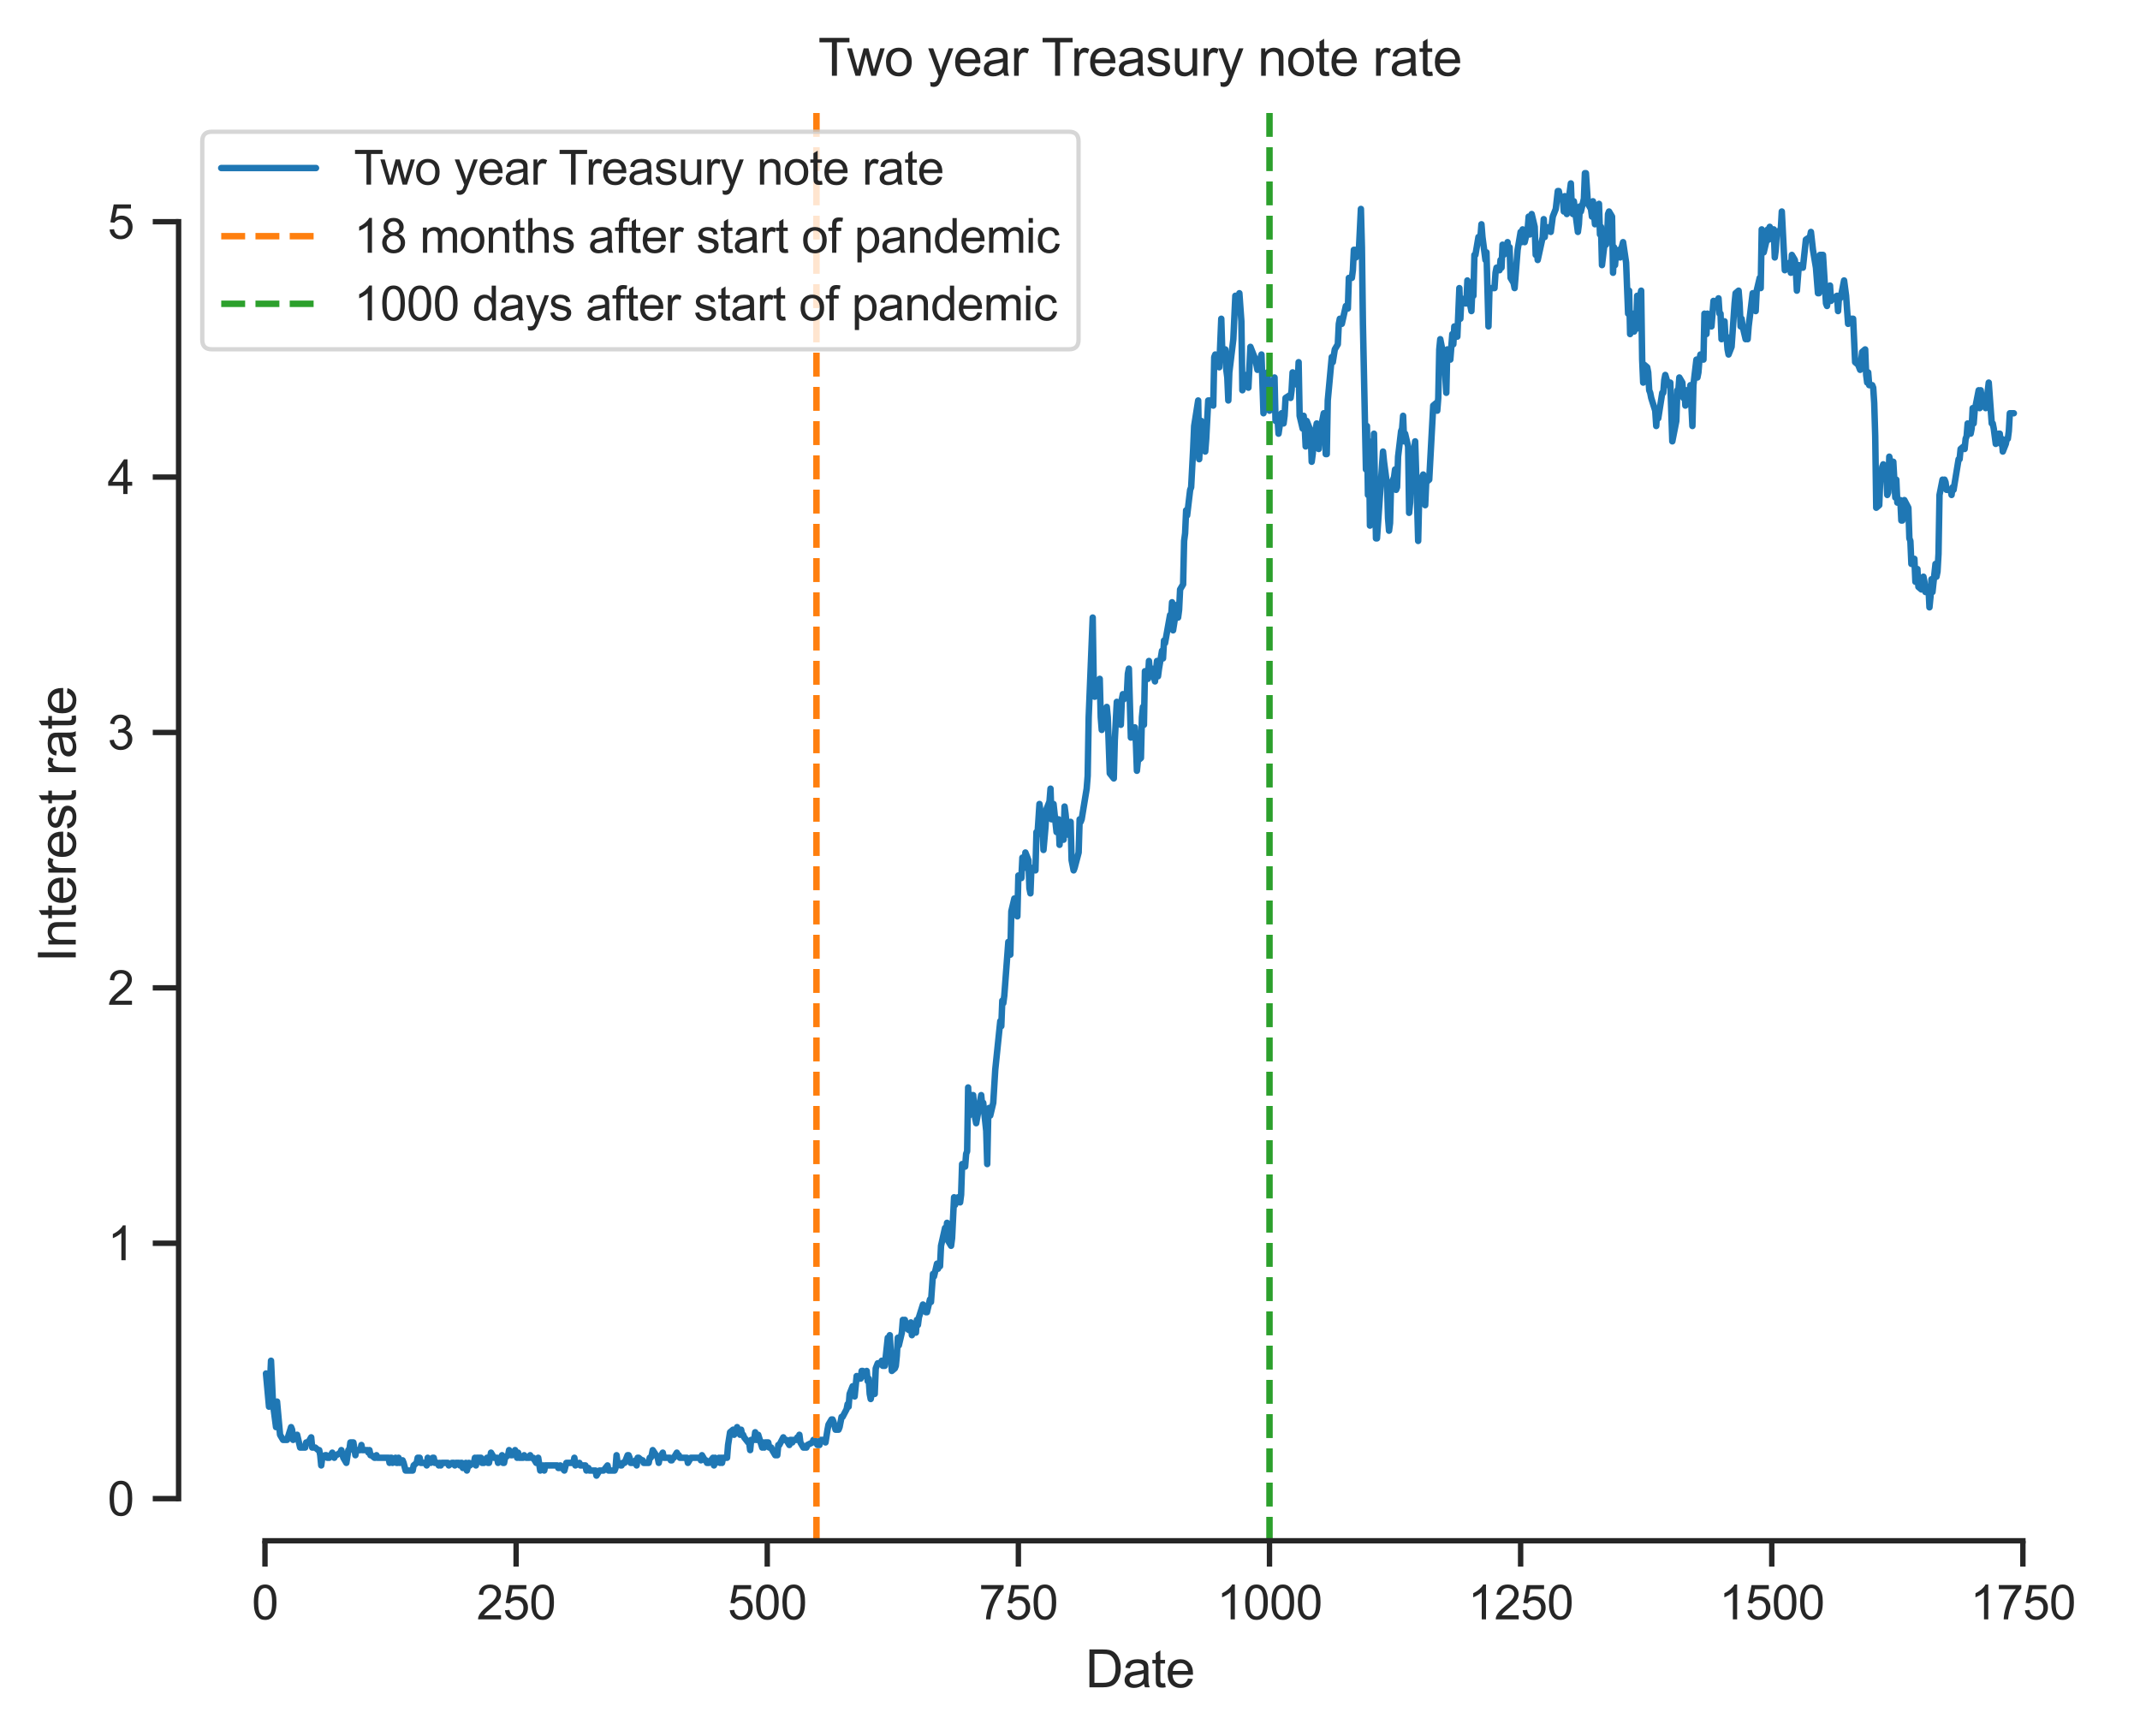 <?xml version="1.0" encoding="utf-8" standalone="no"?>
<!DOCTYPE svg PUBLIC "-//W3C//DTD SVG 1.1//EN"
  "http://www.w3.org/Graphics/SVG/1.1/DTD/svg11.dtd">
<svg xmlns:xlink="http://www.w3.org/1999/xlink" width="397.493pt" height="322.511pt" viewBox="0 0 397.493 322.511" xmlns="http://www.w3.org/2000/svg" version="1.1">
 <defs>
  <style type="text/css">*{stroke-linejoin: round; stroke-linecap: butt}</style>
 </defs>
 <g id="figure_1">
  <g id="patch_1">
   <path d="M 0 322.511 
L 397.493 322.511 
L 397.493 0 
L 0 0 
z
" style="fill: #ffffff"/>
  </g>
  <g id="axes_1">
   <g id="patch_2">
    <path d="M 33.173 286.183 
L 390.293 286.183 
L 390.293 20.072 
L 33.173 20.072 
z
" style="fill: #ffffff"/>
   </g>
   <g id="matplotlib.axis_1">
    <g id="xtick_1">
     <g id="line2d_1">
      <defs>
       <path id="m27d4a1713a" d="M 0 0 
L 0 4.8 
" style="stroke: #262626"/>
      </defs>
      <g>
       <use xlink:href="#m27d4a1713a" x="49.219" y="286.183" style="fill: #262626; stroke: #262626"/>
      </g>
     </g>
     <g id="text_1">
      <!-- 0 -->
      <g style="fill: #262626" transform="translate(46.772 300.782) scale(0.088 -0.088)">
       <defs>
        <path id="ArialMT-30" d="M 266 2259 
Q 266 3072 433 3567 
Q 600 4063 929 4331 
Q 1259 4600 1759 4600 
Q 2128 4600 2406 4451 
Q 2684 4303 2865 4023 
Q 3047 3744 3150 3342 
Q 3253 2941 3253 2259 
Q 3253 1453 3087 958 
Q 2922 463 2592 192 
Q 2263 -78 1759 -78 
Q 1097 -78 719 397 
Q 266 969 266 2259 
z
M 844 2259 
Q 844 1131 1108 757 
Q 1372 384 1759 384 
Q 2147 384 2411 759 
Q 2675 1134 2675 2259 
Q 2675 3391 2411 3762 
Q 2147 4134 1753 4134 
Q 1366 4134 1134 3806 
Q 844 3388 844 2259 
z
" transform="scale(0.016)"/>
       </defs>
       <use xlink:href="#ArialMT-30"/>
      </g>
     </g>
    </g>
    <g id="xtick_2">
     <g id="line2d_2">
      <g>
       <use xlink:href="#m27d4a1713a" x="95.865" y="286.183" style="fill: #262626; stroke: #262626"/>
      </g>
     </g>
     <g id="text_2">
      <!-- 250 -->
      <g style="fill: #262626" transform="translate(88.525 300.782) scale(0.088 -0.088)">
       <defs>
        <path id="ArialMT-32" d="M 3222 541 
L 3222 0 
L 194 0 
Q 188 203 259 391 
Q 375 700 629 1000 
Q 884 1300 1366 1694 
Q 2113 2306 2375 2664 
Q 2638 3022 2638 3341 
Q 2638 3675 2398 3904 
Q 2159 4134 1775 4134 
Q 1369 4134 1125 3890 
Q 881 3647 878 3216 
L 300 3275 
Q 359 3922 746 4261 
Q 1134 4600 1788 4600 
Q 2447 4600 2831 4234 
Q 3216 3869 3216 3328 
Q 3216 3053 3103 2787 
Q 2991 2522 2730 2228 
Q 2469 1934 1863 1422 
Q 1356 997 1212 845 
Q 1069 694 975 541 
L 3222 541 
z
" transform="scale(0.016)"/>
        <path id="ArialMT-35" d="M 266 1200 
L 856 1250 
Q 922 819 1161 601 
Q 1400 384 1738 384 
Q 2144 384 2425 690 
Q 2706 997 2706 1503 
Q 2706 1984 2436 2262 
Q 2166 2541 1728 2541 
Q 1456 2541 1237 2417 
Q 1019 2294 894 2097 
L 366 2166 
L 809 4519 
L 3088 4519 
L 3088 3981 
L 1259 3981 
L 1013 2750 
Q 1425 3038 1878 3038 
Q 2478 3038 2890 2622 
Q 3303 2206 3303 1553 
Q 3303 931 2941 478 
Q 2500 -78 1738 -78 
Q 1113 -78 717 272 
Q 322 622 266 1200 
z
" transform="scale(0.016)"/>
       </defs>
       <use xlink:href="#ArialMT-32"/>
       <use xlink:href="#ArialMT-35" x="55.615"/>
       <use xlink:href="#ArialMT-30" x="111.23"/>
      </g>
     </g>
    </g>
    <g id="xtick_3">
     <g id="line2d_3">
      <g>
       <use xlink:href="#m27d4a1713a" x="142.511" y="286.183" style="fill: #262626; stroke: #262626"/>
      </g>
     </g>
     <g id="text_3">
      <!-- 500 -->
      <g style="fill: #262626" transform="translate(135.17 300.782) scale(0.088 -0.088)">
       <use xlink:href="#ArialMT-35"/>
       <use xlink:href="#ArialMT-30" x="55.615"/>
       <use xlink:href="#ArialMT-30" x="111.23"/>
      </g>
     </g>
    </g>
    <g id="xtick_4">
     <g id="line2d_4">
      <g>
       <use xlink:href="#m27d4a1713a" x="189.157" y="286.183" style="fill: #262626; stroke: #262626"/>
      </g>
     </g>
     <g id="text_4">
      <!-- 750 -->
      <g style="fill: #262626" transform="translate(181.816 300.782) scale(0.088 -0.088)">
       <defs>
        <path id="ArialMT-37" d="M 303 3981 
L 303 4522 
L 3269 4522 
L 3269 4084 
Q 2831 3619 2401 2847 
Q 1972 2075 1738 1259 
Q 1569 684 1522 0 
L 944 0 
Q 953 541 1156 1306 
Q 1359 2072 1739 2783 
Q 2119 3494 2547 3981 
L 303 3981 
z
" transform="scale(0.016)"/>
       </defs>
       <use xlink:href="#ArialMT-37"/>
       <use xlink:href="#ArialMT-35" x="55.615"/>
       <use xlink:href="#ArialMT-30" x="111.23"/>
      </g>
     </g>
    </g>
    <g id="xtick_5">
     <g id="line2d_5">
      <g>
       <use xlink:href="#m27d4a1713a" x="235.802" y="286.183" style="fill: #262626; stroke: #262626"/>
      </g>
     </g>
     <g id="text_5">
      <!-- 1000 -->
      <g style="fill: #262626" transform="translate(226.015 300.782) scale(0.088 -0.088)">
       <defs>
        <path id="ArialMT-31" d="M 2384 0 
L 1822 0 
L 1822 3584 
Q 1619 3391 1289 3197 
Q 959 3003 697 2906 
L 697 3450 
Q 1169 3672 1522 3987 
Q 1875 4303 2022 4600 
L 2384 4600 
L 2384 0 
z
" transform="scale(0.016)"/>
       </defs>
       <use xlink:href="#ArialMT-31"/>
       <use xlink:href="#ArialMT-30" x="55.615"/>
       <use xlink:href="#ArialMT-30" x="111.23"/>
       <use xlink:href="#ArialMT-30" x="166.846"/>
      </g>
     </g>
    </g>
    <g id="xtick_6">
     <g id="line2d_6">
      <g>
       <use xlink:href="#m27d4a1713a" x="282.448" y="286.183" style="fill: #262626; stroke: #262626"/>
      </g>
     </g>
     <g id="text_6">
      <!-- 1250 -->
      <g style="fill: #262626" transform="translate(272.661 300.782) scale(0.088 -0.088)">
       <use xlink:href="#ArialMT-31"/>
       <use xlink:href="#ArialMT-32" x="55.615"/>
       <use xlink:href="#ArialMT-35" x="111.23"/>
       <use xlink:href="#ArialMT-30" x="166.846"/>
      </g>
     </g>
    </g>
    <g id="xtick_7">
     <g id="line2d_7">
      <g>
       <use xlink:href="#m27d4a1713a" x="329.094" y="286.183" style="fill: #262626; stroke: #262626"/>
      </g>
     </g>
     <g id="text_7">
      <!-- 1500 -->
      <g style="fill: #262626" transform="translate(319.307 300.782) scale(0.088 -0.088)">
       <use xlink:href="#ArialMT-31"/>
       <use xlink:href="#ArialMT-35" x="55.615"/>
       <use xlink:href="#ArialMT-30" x="111.23"/>
       <use xlink:href="#ArialMT-30" x="166.846"/>
      </g>
     </g>
    </g>
    <g id="xtick_8">
     <g id="line2d_8">
      <g>
       <use xlink:href="#m27d4a1713a" x="375.74" y="286.183" style="fill: #262626; stroke: #262626"/>
      </g>
     </g>
     <g id="text_8">
      <!-- 1750 -->
      <g style="fill: #262626" transform="translate(365.952 300.782) scale(0.088 -0.088)">
       <use xlink:href="#ArialMT-31"/>
       <use xlink:href="#ArialMT-37" x="55.615"/>
       <use xlink:href="#ArialMT-35" x="111.23"/>
       <use xlink:href="#ArialMT-30" x="166.846"/>
      </g>
     </g>
    </g>
    <g id="text_9">
     <!-- Date -->
     <g style="fill: #262626" transform="translate(201.595 313.403) scale(0.096 -0.096)">
      <defs>
       <path id="ArialMT-44" d="M 494 0 
L 494 4581 
L 2072 4581 
Q 2606 4581 2888 4516 
Q 3281 4425 3559 4188 
Q 3922 3881 4101 3404 
Q 4281 2928 4281 2316 
Q 4281 1794 4159 1391 
Q 4038 988 3847 723 
Q 3656 459 3429 307 
Q 3203 156 2883 78 
Q 2563 0 2147 0 
L 494 0 
z
M 1100 541 
L 2078 541 
Q 2531 541 2789 625 
Q 3047 709 3200 863 
Q 3416 1078 3536 1442 
Q 3656 1806 3656 2325 
Q 3656 3044 3420 3430 
Q 3184 3816 2847 3947 
Q 2603 4041 2063 4041 
L 1100 4041 
L 1100 541 
z
" transform="scale(0.016)"/>
       <path id="ArialMT-61" d="M 2588 409 
Q 2275 144 1986 34 
Q 1697 -75 1366 -75 
Q 819 -75 525 192 
Q 231 459 231 875 
Q 231 1119 342 1320 
Q 453 1522 633 1644 
Q 813 1766 1038 1828 
Q 1203 1872 1538 1913 
Q 2219 1994 2541 2106 
Q 2544 2222 2544 2253 
Q 2544 2597 2384 2738 
Q 2169 2928 1744 2928 
Q 1347 2928 1158 2789 
Q 969 2650 878 2297 
L 328 2372 
Q 403 2725 575 2942 
Q 747 3159 1072 3276 
Q 1397 3394 1825 3394 
Q 2250 3394 2515 3294 
Q 2781 3194 2906 3042 
Q 3031 2891 3081 2659 
Q 3109 2516 3109 2141 
L 3109 1391 
Q 3109 606 3145 398 
Q 3181 191 3288 0 
L 2700 0 
Q 2613 175 2588 409 
z
M 2541 1666 
Q 2234 1541 1622 1453 
Q 1275 1403 1131 1340 
Q 988 1278 909 1158 
Q 831 1038 831 891 
Q 831 666 1001 516 
Q 1172 366 1500 366 
Q 1825 366 2078 508 
Q 2331 650 2450 897 
Q 2541 1088 2541 1459 
L 2541 1666 
z
" transform="scale(0.016)"/>
       <path id="ArialMT-74" d="M 1650 503 
L 1731 6 
Q 1494 -44 1306 -44 
Q 1000 -44 831 53 
Q 663 150 594 308 
Q 525 466 525 972 
L 525 2881 
L 113 2881 
L 113 3319 
L 525 3319 
L 525 4141 
L 1084 4478 
L 1084 3319 
L 1650 3319 
L 1650 2881 
L 1084 2881 
L 1084 941 
Q 1084 700 1114 631 
Q 1144 563 1211 522 
Q 1278 481 1403 481 
Q 1497 481 1650 503 
z
" transform="scale(0.016)"/>
       <path id="ArialMT-65" d="M 2694 1069 
L 3275 997 
Q 3138 488 2766 206 
Q 2394 -75 1816 -75 
Q 1088 -75 661 373 
Q 234 822 234 1631 
Q 234 2469 665 2931 
Q 1097 3394 1784 3394 
Q 2450 3394 2872 2941 
Q 3294 2488 3294 1666 
Q 3294 1616 3291 1516 
L 816 1516 
Q 847 969 1125 678 
Q 1403 388 1819 388 
Q 2128 388 2347 550 
Q 2566 713 2694 1069 
z
M 847 1978 
L 2700 1978 
Q 2663 2397 2488 2606 
Q 2219 2931 1791 2931 
Q 1403 2931 1139 2672 
Q 875 2413 847 1978 
z
" transform="scale(0.016)"/>
      </defs>
      <use xlink:href="#ArialMT-44"/>
      <use xlink:href="#ArialMT-61" x="72.217"/>
      <use xlink:href="#ArialMT-74" x="127.832"/>
      <use xlink:href="#ArialMT-65" x="155.615"/>
     </g>
    </g>
   </g>
   <g id="matplotlib.axis_2">
    <g id="ytick_1">
     <g id="line2d_9">
      <defs>
       <path id="m32ba03b2ed" d="M 0 0 
L -4.8 0 
" style="stroke: #262626"/>
      </defs>
      <g>
       <use xlink:href="#m32ba03b2ed" x="33.173" y="278.357" style="fill: #262626; stroke: #262626"/>
      </g>
     </g>
     <g id="text_10">
      <!-- 0 -->
      <g style="fill: #262626" transform="translate(19.98 281.506) scale(0.088 -0.088)">
       <use xlink:href="#ArialMT-30"/>
      </g>
     </g>
    </g>
    <g id="ytick_2">
     <g id="line2d_10">
      <g>
       <use xlink:href="#m32ba03b2ed" x="33.173" y="230.921" style="fill: #262626; stroke: #262626"/>
      </g>
     </g>
     <g id="text_11">
      <!-- 1 -->
      <g style="fill: #262626" transform="translate(19.98 234.071) scale(0.088 -0.088)">
       <use xlink:href="#ArialMT-31"/>
      </g>
     </g>
    </g>
    <g id="ytick_3">
     <g id="line2d_11">
      <g>
       <use xlink:href="#m32ba03b2ed" x="33.173" y="183.486" style="fill: #262626; stroke: #262626"/>
      </g>
     </g>
     <g id="text_12">
      <!-- 2 -->
      <g style="fill: #262626" transform="translate(19.98 186.636) scale(0.088 -0.088)">
       <use xlink:href="#ArialMT-32"/>
      </g>
     </g>
    </g>
    <g id="ytick_4">
     <g id="line2d_12">
      <g>
       <use xlink:href="#m32ba03b2ed" x="33.173" y="136.051" style="fill: #262626; stroke: #262626"/>
      </g>
     </g>
     <g id="text_13">
      <!-- 3 -->
      <g style="fill: #262626" transform="translate(19.98 139.2) scale(0.088 -0.088)">
       <defs>
        <path id="ArialMT-33" d="M 269 1209 
L 831 1284 
Q 928 806 1161 595 
Q 1394 384 1728 384 
Q 2125 384 2398 659 
Q 2672 934 2672 1341 
Q 2672 1728 2419 1979 
Q 2166 2231 1775 2231 
Q 1616 2231 1378 2169 
L 1441 2663 
Q 1497 2656 1531 2656 
Q 1891 2656 2178 2843 
Q 2466 3031 2466 3422 
Q 2466 3731 2256 3934 
Q 2047 4138 1716 4138 
Q 1388 4138 1169 3931 
Q 950 3725 888 3313 
L 325 3413 
Q 428 3978 793 4289 
Q 1159 4600 1703 4600 
Q 2078 4600 2393 4439 
Q 2709 4278 2876 4000 
Q 3044 3722 3044 3409 
Q 3044 3113 2884 2869 
Q 2725 2625 2413 2481 
Q 2819 2388 3044 2092 
Q 3269 1797 3269 1353 
Q 3269 753 2831 336 
Q 2394 -81 1725 -81 
Q 1122 -81 723 278 
Q 325 638 269 1209 
z
" transform="scale(0.016)"/>
       </defs>
       <use xlink:href="#ArialMT-33"/>
      </g>
     </g>
    </g>
    <g id="ytick_5">
     <g id="line2d_13">
      <g>
       <use xlink:href="#m32ba03b2ed" x="33.173" y="88.615" style="fill: #262626; stroke: #262626"/>
      </g>
     </g>
     <g id="text_14">
      <!-- 4 -->
      <g style="fill: #262626" transform="translate(19.98 91.765) scale(0.088 -0.088)">
       <defs>
        <path id="ArialMT-34" d="M 2069 0 
L 2069 1097 
L 81 1097 
L 81 1613 
L 2172 4581 
L 2631 4581 
L 2631 1613 
L 3250 1613 
L 3250 1097 
L 2631 1097 
L 2631 0 
L 2069 0 
z
M 2069 1613 
L 2069 3678 
L 634 1613 
L 2069 1613 
z
" transform="scale(0.016)"/>
       </defs>
       <use xlink:href="#ArialMT-34"/>
      </g>
     </g>
    </g>
    <g id="ytick_6">
     <g id="line2d_14">
      <g>
       <use xlink:href="#m32ba03b2ed" x="33.173" y="41.18" style="fill: #262626; stroke: #262626"/>
      </g>
     </g>
     <g id="text_15">
      <!-- 5 -->
      <g style="fill: #262626" transform="translate(19.98 44.33) scale(0.088 -0.088)">
       <use xlink:href="#ArialMT-35"/>
      </g>
     </g>
    </g>
    <g id="text_16">
     <!-- Interest rate -->
     <g style="fill: #262626" transform="translate(14.072 178.738) rotate(-90) scale(0.096 -0.096)">
      <defs>
       <path id="ArialMT-49" d="M 597 0 
L 597 4581 
L 1203 4581 
L 1203 0 
L 597 0 
z
" transform="scale(0.016)"/>
       <path id="ArialMT-6e" d="M 422 0 
L 422 3319 
L 928 3319 
L 928 2847 
Q 1294 3394 1984 3394 
Q 2284 3394 2536 3286 
Q 2788 3178 2913 3003 
Q 3038 2828 3088 2588 
Q 3119 2431 3119 2041 
L 3119 0 
L 2556 0 
L 2556 2019 
Q 2556 2363 2490 2533 
Q 2425 2703 2258 2804 
Q 2091 2906 1866 2906 
Q 1506 2906 1245 2678 
Q 984 2450 984 1813 
L 984 0 
L 422 0 
z
" transform="scale(0.016)"/>
       <path id="ArialMT-72" d="M 416 0 
L 416 3319 
L 922 3319 
L 922 2816 
Q 1116 3169 1280 3281 
Q 1444 3394 1641 3394 
Q 1925 3394 2219 3213 
L 2025 2691 
Q 1819 2813 1613 2813 
Q 1428 2813 1281 2702 
Q 1134 2591 1072 2394 
Q 978 2094 978 1738 
L 978 0 
L 416 0 
z
" transform="scale(0.016)"/>
       <path id="ArialMT-73" d="M 197 991 
L 753 1078 
Q 800 744 1014 566 
Q 1228 388 1613 388 
Q 2000 388 2187 545 
Q 2375 703 2375 916 
Q 2375 1106 2209 1216 
Q 2094 1291 1634 1406 
Q 1016 1563 777 1677 
Q 538 1791 414 1992 
Q 291 2194 291 2438 
Q 291 2659 392 2848 
Q 494 3038 669 3163 
Q 800 3259 1026 3326 
Q 1253 3394 1513 3394 
Q 1903 3394 2198 3281 
Q 2494 3169 2634 2976 
Q 2775 2784 2828 2463 
L 2278 2388 
Q 2241 2644 2061 2787 
Q 1881 2931 1553 2931 
Q 1166 2931 1000 2803 
Q 834 2675 834 2503 
Q 834 2394 903 2306 
Q 972 2216 1119 2156 
Q 1203 2125 1616 2013 
Q 2213 1853 2448 1751 
Q 2684 1650 2818 1456 
Q 2953 1263 2953 975 
Q 2953 694 2789 445 
Q 2625 197 2315 61 
Q 2006 -75 1616 -75 
Q 969 -75 630 194 
Q 291 463 197 991 
z
" transform="scale(0.016)"/>
       <path id="ArialMT-20" transform="scale(0.016)"/>
      </defs>
      <use xlink:href="#ArialMT-49"/>
      <use xlink:href="#ArialMT-6e" x="27.783"/>
      <use xlink:href="#ArialMT-74" x="83.398"/>
      <use xlink:href="#ArialMT-65" x="111.182"/>
      <use xlink:href="#ArialMT-72" x="166.797"/>
      <use xlink:href="#ArialMT-65" x="200.098"/>
      <use xlink:href="#ArialMT-73" x="255.713"/>
      <use xlink:href="#ArialMT-74" x="305.713"/>
      <use xlink:href="#ArialMT-20" x="333.496"/>
      <use xlink:href="#ArialMT-72" x="361.279"/>
      <use xlink:href="#ArialMT-61" x="394.58"/>
      <use xlink:href="#ArialMT-74" x="450.195"/>
      <use xlink:href="#ArialMT-65" x="477.979"/>
     </g>
    </g>
   </g>
   <g id="line2d_15">
    <path d="M 49.406 255.113 
L 49.966 261.28 
L 50.339 252.742 
L 50.712 260.806 
L 51.272 265.075 
L 51.458 260.331 
L 52.018 266.498 
L 52.578 267.447 
L 53.324 267.447 
L 54.07 265.075 
L 54.257 265.549 
L 54.444 267.447 
L 55.19 266.498 
L 55.75 268.87 
L 56.683 268.87 
L 56.869 267.921 
L 57.242 267.921 
L 57.802 266.972 
L 57.989 268.87 
L 58.548 268.87 
L 59.108 269.344 
L 59.295 269.344 
L 59.481 270.293 
L 59.668 272.19 
L 59.855 270.767 
L 60.414 270.293 
L 60.601 270.293 
L 60.787 270.767 
L 61.161 270.767 
L 61.72 269.818 
L 62.094 270.767 
L 62.28 270.293 
L 62.467 270.293 
L 63.213 269.818 
L 63.4 269.344 
L 63.773 270.767 
L 64.332 271.716 
L 64.706 269.344 
L 64.892 269.344 
L 65.079 267.921 
L 65.639 267.921 
L 66.012 270.293 
L 66.198 269.344 
L 66.945 269.344 
L 67.131 268.395 
L 67.318 269.344 
L 68.251 269.344 
L 68.437 269.818 
L 68.624 269.344 
L 68.81 270.293 
L 68.997 270.293 
L 69.557 270.767 
L 69.743 270.767 
L 69.93 270.293 
L 70.117 270.767 
L 72.169 270.767 
L 72.356 271.716 
L 72.542 270.767 
L 72.729 270.767 
L 72.915 271.716 
L 73.475 270.767 
L 73.662 271.716 
L 73.848 271.716 
L 74.035 270.767 
L 74.221 271.716 
L 74.781 271.241 
L 74.968 271.716 
L 75.341 273.139 
L 76.647 273.139 
L 76.834 272.19 
L 77.393 271.716 
L 77.58 270.767 
L 77.953 270.767 
L 78.14 271.716 
L 79.073 271.716 
L 79.259 272.19 
L 79.446 270.767 
L 80.005 271.716 
L 80.379 270.767 
L 80.565 270.767 
L 80.752 271.716 
L 81.312 271.716 
L 81.498 272.19 
L 81.685 271.716 
L 81.871 272.19 
L 82.058 271.716 
L 83.177 271.716 
L 83.364 272.19 
L 83.924 271.716 
L 84.297 271.716 
L 84.483 272.19 
L 84.67 271.716 
L 85.23 271.716 
L 85.416 272.19 
L 85.603 271.716 
L 85.79 271.716 
L 85.976 272.664 
L 86.536 271.716 
L 86.722 273.139 
L 87.096 271.716 
L 87.282 272.19 
L 87.842 271.716 
L 88.029 271.716 
L 88.215 270.767 
L 88.402 272.19 
L 88.588 270.767 
L 89.335 270.767 
L 89.521 271.716 
L 89.894 271.716 
L 90.454 270.767 
L 90.641 271.716 
L 90.827 271.716 
L 91.2 269.818 
L 91.76 270.767 
L 92.32 270.767 
L 92.507 271.716 
L 93.253 270.293 
L 93.439 271.716 
L 93.626 271.716 
L 93.813 270.767 
L 94.372 270.293 
L 94.559 269.344 
L 94.932 270.293 
L 95.119 270.293 
L 95.678 269.344 
L 95.865 269.818 
L 96.052 270.767 
L 96.238 269.818 
L 96.425 270.767 
L 97.171 270.767 
L 97.358 270.293 
L 97.731 270.767 
L 98.291 270.767 
L 98.477 270.293 
L 98.664 270.767 
L 99.037 270.767 
L 99.597 271.716 
L 99.783 271.716 
L 99.97 270.767 
L 100.343 273.139 
L 100.903 272.19 
L 101.089 273.139 
L 101.276 272.19 
L 103.515 272.19 
L 103.702 272.664 
L 103.888 272.664 
L 104.075 272.19 
L 104.821 273.139 
L 105.194 271.716 
L 106.5 271.716 
L 106.687 270.767 
L 106.873 272.19 
L 107.62 271.716 
L 107.806 272.19 
L 108.739 272.19 
L 108.926 273.139 
L 109.112 272.664 
L 109.299 272.664 
L 109.486 273.139 
L 110.605 273.139 
L 110.792 274.087 
L 111.351 273.139 
L 112.098 273.139 
L 112.844 272.19 
L 113.031 273.139 
L 114.15 273.139 
L 114.337 272.664 
L 114.523 270.293 
L 114.71 271.716 
L 115.27 272.19 
L 115.456 272.19 
L 115.643 271.716 
L 116.016 271.716 
L 116.576 270.293 
L 116.762 270.293 
L 116.949 270.767 
L 117.136 271.716 
L 117.882 271.716 
L 118.068 271.241 
L 118.255 272.19 
L 118.442 270.767 
L 118.628 270.767 
L 119.188 271.241 
L 119.375 271.241 
L 119.561 271.716 
L 120.494 271.716 
L 120.681 270.767 
L 120.867 270.767 
L 121.054 270.293 
L 121.24 269.344 
L 122.173 270.767 
L 122.36 271.716 
L 122.546 270.767 
L 123.106 269.818 
L 123.293 270.767 
L 124.412 270.767 
L 124.599 271.241 
L 124.785 271.241 
L 124.972 270.767 
L 125.159 270.767 
L 125.718 269.818 
L 125.905 270.293 
L 126.091 270.293 
L 126.278 270.767 
L 127.584 270.767 
L 127.771 271.716 
L 128.33 270.767 
L 130.01 270.767 
L 130.196 271.241 
L 130.383 270.293 
L 130.943 271.241 
L 131.129 271.241 
L 131.316 271.716 
L 131.689 271.716 
L 132.435 270.767 
L 132.622 272.19 
L 132.808 270.767 
L 132.995 271.716 
L 133.555 270.767 
L 133.741 271.716 
L 133.928 270.767 
L 134.115 271.716 
L 134.301 270.767 
L 135.047 270.767 
L 135.234 268.395 
L 135.607 266.024 
L 136.167 265.549 
L 136.354 266.498 
L 136.54 266.024 
L 136.727 266.024 
L 136.913 265.075 
L 137.473 266.498 
L 137.66 265.549 
L 137.846 266.498 
L 138.033 266.498 
L 138.219 266.972 
L 138.966 267.921 
L 139.152 267.921 
L 139.339 269.344 
L 139.525 267.447 
L 140.085 267.447 
L 140.272 266.024 
L 140.458 267.447 
L 140.645 267.447 
L 140.832 266.498 
L 141.578 268.87 
L 141.764 267.921 
L 141.951 268.87 
L 142.138 267.921 
L 142.697 267.921 
L 142.884 268.87 
L 143.257 268.87 
L 143.444 269.344 
L 144.003 270.293 
L 144.377 270.293 
L 144.563 268.395 
L 144.75 268.395 
L 145.496 266.972 
L 145.683 267.447 
L 146.056 267.447 
L 146.616 268.395 
L 146.802 267.447 
L 146.989 267.447 
L 147.175 267.921 
L 147.362 267.447 
L 147.922 267.447 
L 148.108 266.972 
L 148.295 267.447 
L 148.481 266.498 
L 148.668 267.921 
L 149.228 268.87 
L 149.788 268.87 
L 149.974 268.395 
L 150.907 267.921 
L 151.094 267.447 
L 151.28 267.447 
L 151.84 268.395 
L 152.213 268.395 
L 152.4 267.447 
L 153.146 267.447 
L 153.333 267.921 
L 153.706 265.549 
L 153.892 264.6 
L 154.452 263.652 
L 154.639 263.652 
L 154.825 264.126 
L 155.198 265.549 
L 155.758 265.549 
L 155.945 265.075 
L 156.318 263.177 
L 156.505 263.177 
L 157.251 261.754 
L 157.437 260.806 
L 157.624 261.28 
L 157.811 258.908 
L 158.37 257.485 
L 158.557 258.908 
L 158.744 259.383 
L 159.117 255.588 
L 159.676 256.062 
L 159.863 256.062 
L 160.05 254.639 
L 160.236 254.639 
L 160.423 255.588 
L 160.983 254.639 
L 161.169 256.536 
L 161.356 256.062 
L 161.542 258.908 
L 161.729 259.857 
L 162.289 257.011 
L 162.475 258.908 
L 162.662 254.165 
L 163.035 253.216 
L 163.595 253.216 
L 163.781 252.742 
L 163.968 253.69 
L 164.341 253.69 
L 164.901 248.472 
L 165.087 249.895 
L 165.274 247.998 
L 165.647 254.639 
L 166.207 254.165 
L 166.393 253.69 
L 166.58 251.793 
L 166.767 248.472 
L 166.953 249.895 
L 167.513 247.524 
L 167.7 245.152 
L 167.886 246.101 
L 168.073 245.152 
L 168.259 246.575 
L 168.819 247.049 
L 169.006 246.575 
L 169.192 245.626 
L 169.379 247.998 
L 169.565 247.049 
L 170.125 247.524 
L 170.312 245.152 
L 170.498 246.101 
L 170.685 244.678 
L 171.431 242.306 
L 171.618 243.255 
L 171.804 242.78 
L 171.991 243.729 
L 172.178 243.729 
L 172.737 241.357 
L 172.924 241.832 
L 173.297 236.614 
L 173.484 237.088 
L 174.043 234.716 
L 174.23 235.665 
L 174.417 234.716 
L 174.603 235.191 
L 174.79 231.396 
L 175.536 228.075 
L 175.723 229.024 
L 175.909 227.127 
L 176.096 230.447 
L 176.656 231.396 
L 176.842 229.973 
L 177.215 222.383 
L 177.402 223.806 
L 177.962 222.383 
L 178.148 222.383 
L 178.335 223.332 
L 178.521 221.909 
L 178.708 216.216 
L 179.268 216.691 
L 179.454 214.319 
L 179.641 213.845 
L 179.827 201.986 
L 180.014 207.204 
L 180.574 203.409 
L 180.76 203.409 
L 181.134 207.678 
L 181.32 208.627 
L 182.253 203.409 
L 182.44 205.306 
L 182.626 204.832 
L 183.186 210.05 
L 183.372 216.216 
L 183.559 207.204 
L 183.746 205.781 
L 183.932 207.204 
L 184.492 204.832 
L 184.865 198.665 
L 185.798 189.653 
L 185.985 190.601 
L 186.171 185.858 
L 186.358 186.332 
L 186.544 184.909 
L 187.291 174.948 
L 187.477 177.32 
L 187.664 177.32 
L 187.85 169.256 
L 188.41 166.884 
L 188.597 166.884 
L 188.97 170.204 
L 189.157 162.615 
L 189.716 163.089 
L 189.903 159.294 
L 190.089 159.768 
L 190.276 161.191 
L 190.463 158.345 
L 191.022 159.768 
L 191.209 164.986 
L 191.396 165.935 
L 191.582 161.191 
L 192.328 161.666 
L 192.515 154.551 
L 192.702 155.025 
L 193.075 149.333 
L 193.635 153.602 
L 193.821 157.871 
L 194.194 153.602 
L 194.381 150.281 
L 194.941 148.858 
L 195.127 146.487 
L 195.314 152.179 
L 195.5 149.807 
L 195.687 149.333 
L 196.247 154.551 
L 196.433 154.076 
L 196.62 152.179 
L 196.806 156.922 
L 196.993 154.551 
L 197.553 155.974 
L 197.739 149.807 
L 197.926 151.23 
L 198.299 155.025 
L 198.859 152.653 
L 199.045 159.768 
L 199.419 161.666 
L 199.605 161.191 
L 200.352 158.345 
L 200.538 152.179 
L 200.725 152.653 
L 200.911 152.179 
L 201.844 146.487 
L 202.031 144.115 
L 202.217 133.205 
L 202.964 114.705 
L 203.15 126.564 
L 203.337 129.41 
L 203.523 127.987 
L 204.27 126.089 
L 204.456 133.205 
L 204.643 135.576 
L 204.83 134.153 
L 205.576 131.307 
L 205.762 133.205 
L 206.136 143.64 
L 206.882 144.589 
L 207.069 137.474 
L 207.442 130.359 
L 208.001 132.73 
L 208.188 134.628 
L 208.375 129.884 
L 208.561 128.935 
L 208.748 129.884 
L 209.308 128.935 
L 209.494 125.141 
L 209.681 124.192 
L 210.054 137 
L 210.614 136.051 
L 210.8 135.102 
L 210.987 137.948 
L 211.173 143.166 
L 211.36 141.269 
L 211.92 140.794 
L 212.106 133.205 
L 212.293 131.307 
L 212.479 134.628 
L 212.666 124.666 
L 213.226 126.089 
L 213.412 122.769 
L 213.599 125.141 
L 213.786 125.141 
L 213.972 124.192 
L 214.532 126.564 
L 214.905 122.769 
L 215.092 125.615 
L 215.278 124.192 
L 215.838 120.871 
L 216.025 122.295 
L 216.211 118.974 
L 216.398 119.448 
L 217.331 114.231 
L 217.517 114.705 
L 217.704 111.859 
L 217.89 117.077 
L 218.637 112.333 
L 218.823 114.705 
L 219.01 113.282 
L 219.196 109.487 
L 219.756 108.538 
L 219.943 100.474 
L 220.129 99.051 
L 220.316 94.782 
L 220.503 95.731 
L 221.062 90.987 
L 221.249 90.513 
L 221.622 83.398 
L 221.809 79.128 
L 222.555 74.385 
L 222.742 85.295 
L 223.115 78.18 
L 223.861 83.872 
L 224.048 81.5 
L 224.421 74.385 
L 225.167 74.385 
L 225.354 75.334 
L 225.54 66.321 
L 225.727 65.847 
L 226.287 67.27 
L 226.473 68.218 
L 226.846 59.206 
L 227.033 65.372 
L 227.593 64.898 
L 227.779 68.693 
L 227.966 70.116 
L 228.152 74.385 
L 228.339 69.167 
L 229.085 63 
L 229.459 54.936 
L 229.645 57.308 
L 230.205 54.462 
L 230.578 59.68 
L 230.765 72.487 
L 231.511 69.641 
L 231.884 72.013 
L 232.257 64.424 
L 233.19 66.795 
L 233.563 68.693 
L 234.31 65.847 
L 234.683 76.757 
L 234.869 75.334 
L 235.429 69.167 
L 235.802 76.282 
L 235.989 73.911 
L 236.735 70.116 
L 236.922 78.18 
L 237.108 77.705 
L 237.295 77.705 
L 237.482 80.552 
L 238.041 76.757 
L 238.228 76.757 
L 238.415 78.654 
L 238.601 77.231 
L 238.788 73.911 
L 239.534 73.436 
L 239.721 73.911 
L 239.907 72.487 
L 240.094 69.167 
L 240.84 69.641 
L 241.027 71.539 
L 241.213 67.27 
L 241.4 77.231 
L 241.96 79.603 
L 242.146 77.231 
L 242.333 79.128 
L 242.519 82.923 
L 242.706 78.18 
L 243.452 80.077 
L 243.639 85.769 
L 243.825 84.346 
L 244.012 81.975 
L 244.572 78.654 
L 244.758 82.923 
L 244.945 83.398 
L 245.131 80.552 
L 245.878 76.757 
L 246.064 78.654 
L 246.251 84.346 
L 246.438 84.346 
L 246.624 74.385 
L 247.37 66.321 
L 247.557 67.27 
L 247.93 64.898 
L 248.49 63.949 
L 248.677 60.154 
L 248.863 59.206 
L 249.05 59.206 
L 249.236 60.154 
L 249.983 56.834 
L 250.169 57.308 
L 250.356 57.308 
L 250.542 51.616 
L 251.102 51.616 
L 251.289 50.193 
L 251.475 46.398 
L 251.662 46.398 
L 251.848 47.821 
L 252.408 46.398 
L 252.781 38.808 
L 252.968 45.924 
L 253.155 60.154 
L 253.714 87.192 
L 253.901 79.128 
L 254.087 91.936 
L 254.274 81.975 
L 254.461 97.628 
L 255.02 92.41 
L 255.207 80.552 
L 255.58 100 
L 255.767 100 
L 256.886 83.872 
L 257.073 85.769 
L 257.633 90.039 
L 257.819 96.205 
L 258.006 98.577 
L 258.192 97.154 
L 258.379 90.039 
L 258.939 88.615 
L 259.125 87.192 
L 259.312 90.987 
L 259.498 90.513 
L 259.685 84.821 
L 260.245 80.077 
L 260.431 79.603 
L 260.618 77.231 
L 260.804 81.975 
L 260.991 80.552 
L 261.551 82.923 
L 261.737 95.256 
L 261.924 93.359 
L 262.111 85.295 
L 262.297 86.718 
L 262.857 81.975 
L 263.23 93.833 
L 263.417 100.474 
L 263.603 92.41 
L 264.163 88.615 
L 264.35 88.141 
L 264.536 93.359 
L 264.723 93.833 
L 264.909 89.564 
L 265.469 89.09 
L 266.215 75.334 
L 266.775 74.859 
L 266.962 76.282 
L 267.148 73.911 
L 267.335 64.898 
L 267.521 63 
L 268.268 66.795 
L 268.641 72.962 
L 268.828 64.898 
L 269.387 66.795 
L 269.76 62.052 
L 269.947 63.949 
L 270.134 60.629 
L 270.693 62.526 
L 271.067 53.513 
L 271.253 59.206 
L 271.44 55.411 
L 272.186 56.359 
L 272.373 56.359 
L 272.559 52.09 
L 272.746 54.936 
L 273.306 57.783 
L 273.492 53.513 
L 273.679 54.936 
L 273.865 47.347 
L 274.052 47.347 
L 274.612 44.026 
L 274.985 44.026 
L 275.171 41.655 
L 275.358 44.026 
L 275.918 48.295 
L 276.104 46.872 
L 276.477 60.629 
L 276.664 53.513 
L 277.597 53.513 
L 277.784 50.667 
L 277.97 49.719 
L 278.53 50.193 
L 278.716 48.295 
L 278.903 49.719 
L 279.09 45.449 
L 279.276 47.347 
L 279.836 46.872 
L 280.023 44.975 
L 280.209 46.872 
L 280.396 45.924 
L 280.582 51.616 
L 281.142 52.565 
L 281.329 53.513 
L 281.888 46.398 
L 282.448 43.078 
L 282.635 44.975 
L 282.821 42.603 
L 283.194 44.975 
L 283.754 42.603 
L 283.941 40.231 
L 284.127 43.552 
L 284.314 42.129 
L 284.501 39.757 
L 285.06 42.129 
L 285.247 47.347 
L 285.433 45.924 
L 285.62 48.295 
L 286.553 44.026 
L 286.74 40.706 
L 286.926 44.026 
L 287.113 42.129 
L 287.672 42.603 
L 287.859 42.129 
L 288.046 43.078 
L 288.419 40.231 
L 288.979 38.808 
L 289.352 35.488 
L 289.538 35.488 
L 289.725 36.437 
L 290.285 36.911 
L 290.471 39.283 
L 290.658 36.437 
L 290.844 39.283 
L 291.031 39.757 
L 291.777 34.065 
L 291.964 38.808 
L 292.15 39.757 
L 292.337 37.385 
L 293.083 43.078 
L 293.27 41.655 
L 293.457 38.334 
L 293.643 39.283 
L 294.203 36.911 
L 294.389 32.167 
L 294.576 32.167 
L 294.949 37.86 
L 295.509 38.808 
L 295.696 40.231 
L 295.882 37.385 
L 296.255 41.655 
L 296.815 39.757 
L 297.002 37.86 
L 297.188 43.552 
L 297.375 42.129 
L 297.561 49.244 
L 298.121 44.501 
L 298.308 45.449 
L 298.494 44.501 
L 298.681 39.757 
L 298.867 39.283 
L 299.427 40.231 
L 299.614 50.667 
L 299.8 45.924 
L 299.987 49.244 
L 300.174 46.872 
L 300.733 46.398 
L 300.92 47.821 
L 301.106 46.398 
L 301.48 44.975 
L 302.039 48.77 
L 302.412 58.257 
L 302.599 53.988 
L 302.786 62.052 
L 303.345 58.257 
L 303.532 61.577 
L 303.719 60.154 
L 303.905 61.103 
L 304.092 54.936 
L 304.651 54.936 
L 304.838 53.988 
L 305.025 66.795 
L 305.211 71.064 
L 305.398 67.744 
L 305.958 68.218 
L 306.144 69.167 
L 306.331 72.487 
L 306.517 72.962 
L 306.704 73.911 
L 307.45 76.282 
L 307.637 79.128 
L 307.823 76.282 
L 308.01 77.705 
L 308.756 72.962 
L 308.943 72.962 
L 309.129 70.59 
L 309.316 69.641 
L 309.876 71.539 
L 310.062 71.539 
L 310.249 71.064 
L 310.622 81.975 
L 311.368 78.18 
L 311.555 72.487 
L 311.742 72.487 
L 311.928 70.116 
L 312.488 71.064 
L 312.675 73.911 
L 312.861 72.487 
L 313.048 75.334 
L 313.234 72.487 
L 313.794 74.859 
L 313.981 71.539 
L 314.354 79.128 
L 314.54 71.539 
L 315.1 66.795 
L 315.287 70.116 
L 315.473 69.167 
L 315.66 66.795 
L 315.846 65.847 
L 316.406 66.795 
L 316.593 58.257 
L 316.779 62.052 
L 316.966 62.052 
L 317.153 58.257 
L 317.899 60.629 
L 318.272 55.885 
L 318.459 56.834 
L 319.205 55.411 
L 319.392 58.257 
L 319.578 58.257 
L 319.765 63 
L 320.324 59.68 
L 320.511 63 
L 320.698 62.526 
L 320.884 64.898 
L 321.071 65.847 
L 321.631 64.424 
L 322.19 56.359 
L 322.377 54.462 
L 322.937 53.988 
L 323.123 56.359 
L 323.31 60.629 
L 323.496 59.206 
L 323.683 60.629 
L 324.243 63 
L 324.429 62.052 
L 324.616 63 
L 324.802 60.629 
L 325.549 54.462 
L 326.109 57.783 
L 326.295 53.988 
L 326.855 51.616 
L 327.041 53.513 
L 327.228 42.603 
L 327.601 46.872 
L 328.161 44.501 
L 328.348 42.603 
L 328.534 44.501 
L 328.721 42.129 
L 328.907 42.603 
L 329.467 42.603 
L 329.654 47.821 
L 329.84 46.398 
L 330.027 43.078 
L 330.213 43.078 
L 330.773 42.603 
L 330.96 39.283 
L 331.519 50.193 
L 332.079 49.719 
L 332.266 49.719 
L 332.452 48.77 
L 332.639 50.667 
L 332.826 47.347 
L 333.385 48.295 
L 333.572 50.193 
L 333.758 53.988 
L 334.132 49.244 
L 334.691 49.719 
L 334.878 49.719 
L 335.438 44.501 
L 336.184 44.026 
L 336.371 43.078 
L 336.744 46.398 
L 337.304 49.719 
L 337.677 54.462 
L 337.863 54.462 
L 338.05 47.347 
L 338.61 47.347 
L 339.169 56.359 
L 339.356 56.834 
L 339.916 53.039 
L 340.102 55.885 
L 340.475 55.411 
L 340.662 55.411 
L 341.222 54.936 
L 341.408 57.783 
L 341.595 54.936 
L 341.782 55.411 
L 341.968 54.936 
L 342.528 52.09 
L 342.901 54.936 
L 343.274 60.154 
L 343.834 59.206 
L 344.207 59.206 
L 344.58 67.27 
L 345.14 67.744 
L 345.513 68.693 
L 345.886 65.372 
L 346.446 64.898 
L 346.633 69.641 
L 346.819 71.064 
L 347.006 69.167 
L 347.192 71.539 
L 347.752 71.539 
L 347.939 72.013 
L 348.125 74.859 
L 348.312 81.026 
L 348.499 94.308 
L 349.058 93.833 
L 349.245 89.09 
L 349.431 88.615 
L 349.618 86.718 
L 349.805 86.244 
L 350.364 88.141 
L 350.551 91.936 
L 350.738 91.462 
L 350.924 84.821 
L 351.111 85.769 
L 351.67 85.769 
L 352.044 92.41 
L 352.23 89.09 
L 352.417 93.359 
L 352.977 92.885 
L 353.163 96.68 
L 353.35 96.68 
L 353.723 92.885 
L 354.469 94.308 
L 354.656 100 
L 354.842 100.474 
L 355.029 104.743 
L 355.589 103.795 
L 355.775 108.064 
L 356.148 105.692 
L 356.335 109.013 
L 356.895 109.487 
L 357.268 107.115 
L 357.455 108.064 
L 357.641 109.961 
L 358.201 109.013 
L 358.387 112.808 
L 358.574 110.91 
L 358.761 107.59 
L 358.947 109.961 
L 359.507 104.743 
L 359.694 107.115 
L 359.88 106.167 
L 360.067 102.846 
L 360.253 91.936 
L 360.813 89.09 
L 361 89.564 
L 361.186 89.09 
L 361.373 89.564 
L 361.559 90.987 
L 362.306 90.987 
L 362.492 91.936 
L 362.679 90.513 
L 362.865 90.987 
L 363.798 85.295 
L 363.985 85.295 
L 364.171 83.398 
L 364.731 82.923 
L 364.918 83.398 
L 365.104 81.5 
L 365.291 81.026 
L 365.478 78.654 
L 366.037 80.552 
L 366.224 79.603 
L 366.41 75.808 
L 366.597 78.654 
L 366.784 76.282 
L 367.53 72.487 
L 367.717 75.808 
L 367.903 72.487 
L 368.09 73.911 
L 368.649 74.859 
L 368.836 75.808 
L 369.396 71.064 
L 369.956 78.654 
L 370.142 78.654 
L 370.329 79.603 
L 370.702 82.449 
L 371.262 80.552 
L 371.448 80.552 
L 371.635 82.449 
L 371.821 81.5 
L 372.008 83.872 
L 372.568 82.449 
L 372.754 81.5 
L 372.941 81.5 
L 373.127 80.077 
L 373.314 76.757 
L 374.06 76.757 
L 374.06 76.757 
" clip-path="url(#pd4bd298e41)" style="fill: none; stroke: #1f77b4; stroke-width: 1.2; stroke-linecap: round"/>
   </g>
   <g id="line2d_16">
    <path d="M 151.653 286.183 
L 151.653 20.072 
" clip-path="url(#pd4bd298e41)" style="fill: none; stroke-dasharray: 4.44,1.92; stroke-dashoffset: 0; stroke: #ff7f0e; stroke-width: 1.2"/>
   </g>
   <g id="line2d_17">
    <path d="M 235.802 286.183 
L 235.802 20.072 
" clip-path="url(#pd4bd298e41)" style="fill: none; stroke-dasharray: 4.44,1.92; stroke-dashoffset: 0; stroke: #2ca02c; stroke-width: 1.2"/>
   </g>
   <g id="patch_3">
    <path d="M 33.173 278.357 
L 33.173 41.18 
" style="fill: none; stroke: #262626; stroke-linejoin: miter; stroke-linecap: square"/>
   </g>
   <g id="patch_4">
    <path d="M 49.219 286.183 
L 375.74 286.183 
" style="fill: none; stroke: #262626; stroke-linejoin: miter; stroke-linecap: square"/>
   </g>
   <g id="text_17">
    <!-- Two year Treasury note rate -->
    <g style="fill: #262626" transform="translate(151.975 14.072) scale(0.096 -0.096)">
     <defs>
      <path id="ArialMT-54" d="M 1659 0 
L 1659 4041 
L 150 4041 
L 150 4581 
L 3781 4581 
L 3781 4041 
L 2266 4041 
L 2266 0 
L 1659 0 
z
" transform="scale(0.016)"/>
      <path id="ArialMT-77" d="M 1034 0 
L 19 3319 
L 600 3319 
L 1128 1403 
L 1325 691 
Q 1338 744 1497 1375 
L 2025 3319 
L 2603 3319 
L 3100 1394 
L 3266 759 
L 3456 1400 
L 4025 3319 
L 4572 3319 
L 3534 0 
L 2950 0 
L 2422 1988 
L 2294 2553 
L 1622 0 
L 1034 0 
z
" transform="scale(0.016)"/>
      <path id="ArialMT-6f" d="M 213 1659 
Q 213 2581 725 3025 
Q 1153 3394 1769 3394 
Q 2453 3394 2887 2945 
Q 3322 2497 3322 1706 
Q 3322 1066 3130 698 
Q 2938 331 2570 128 
Q 2203 -75 1769 -75 
Q 1072 -75 642 372 
Q 213 819 213 1659 
z
M 791 1659 
Q 791 1022 1069 705 
Q 1347 388 1769 388 
Q 2188 388 2466 706 
Q 2744 1025 2744 1678 
Q 2744 2294 2464 2611 
Q 2184 2928 1769 2928 
Q 1347 2928 1069 2612 
Q 791 2297 791 1659 
z
" transform="scale(0.016)"/>
      <path id="ArialMT-79" d="M 397 -1278 
L 334 -750 
Q 519 -800 656 -800 
Q 844 -800 956 -737 
Q 1069 -675 1141 -563 
Q 1194 -478 1313 -144 
Q 1328 -97 1363 -6 
L 103 3319 
L 709 3319 
L 1400 1397 
Q 1534 1031 1641 628 
Q 1738 1016 1872 1384 
L 2581 3319 
L 3144 3319 
L 1881 -56 
Q 1678 -603 1566 -809 
Q 1416 -1088 1222 -1217 
Q 1028 -1347 759 -1347 
Q 597 -1347 397 -1278 
z
" transform="scale(0.016)"/>
      <path id="ArialMT-75" d="M 2597 0 
L 2597 488 
Q 2209 -75 1544 -75 
Q 1250 -75 995 37 
Q 741 150 617 320 
Q 494 491 444 738 
Q 409 903 409 1263 
L 409 3319 
L 972 3319 
L 972 1478 
Q 972 1038 1006 884 
Q 1059 663 1231 536 
Q 1403 409 1656 409 
Q 1909 409 2131 539 
Q 2353 669 2445 892 
Q 2538 1116 2538 1541 
L 2538 3319 
L 3100 3319 
L 3100 0 
L 2597 0 
z
" transform="scale(0.016)"/>
     </defs>
     <use xlink:href="#ArialMT-54"/>
     <use xlink:href="#ArialMT-77" x="55.584"/>
     <use xlink:href="#ArialMT-6f" x="127.801"/>
     <use xlink:href="#ArialMT-20" x="183.416"/>
     <use xlink:href="#ArialMT-79" x="211.199"/>
     <use xlink:href="#ArialMT-65" x="261.199"/>
     <use xlink:href="#ArialMT-61" x="316.814"/>
     <use xlink:href="#ArialMT-72" x="372.43"/>
     <use xlink:href="#ArialMT-20" x="405.73"/>
     <use xlink:href="#ArialMT-54" x="431.764"/>
     <use xlink:href="#ArialMT-72" x="489.098"/>
     <use xlink:href="#ArialMT-65" x="522.398"/>
     <use xlink:href="#ArialMT-61" x="578.014"/>
     <use xlink:href="#ArialMT-73" x="633.629"/>
     <use xlink:href="#ArialMT-75" x="683.629"/>
     <use xlink:href="#ArialMT-72" x="739.244"/>
     <use xlink:href="#ArialMT-79" x="772.545"/>
     <use xlink:href="#ArialMT-20" x="822.545"/>
     <use xlink:href="#ArialMT-6e" x="850.328"/>
     <use xlink:href="#ArialMT-6f" x="905.943"/>
     <use xlink:href="#ArialMT-74" x="961.559"/>
     <use xlink:href="#ArialMT-65" x="989.342"/>
     <use xlink:href="#ArialMT-20" x="1044.957"/>
     <use xlink:href="#ArialMT-72" x="1072.74"/>
     <use xlink:href="#ArialMT-61" x="1106.041"/>
     <use xlink:href="#ArialMT-74" x="1161.656"/>
     <use xlink:href="#ArialMT-65" x="1189.439"/>
    </g>
   </g>
   <g id="legend_1">
    <g id="patch_5">
     <path d="M 39.333 64.876 
L 198.572 64.876 
Q 200.332 64.876 200.332 63.116 
L 200.332 26.232 
Q 200.332 24.471 198.572 24.471 
L 39.333 24.471 
Q 37.573 24.471 37.573 26.232 
L 37.573 63.116 
Q 37.573 64.876 39.333 64.876 
z
" style="fill: #ffffff; opacity: 0.8; stroke: #cccccc; stroke-width: 0.8; stroke-linejoin: miter"/>
    </g>
    <g id="line2d_18">
     <path d="M 41.093 31.21 
L 49.893 31.21 
L 58.693 31.21 
" style="fill: none; stroke: #1f77b4; stroke-width: 1.2; stroke-linecap: round"/>
    </g>
    <g id="text_18">
     <!-- Two year Treasury note rate -->
     <g style="fill: #262626" transform="translate(65.733 34.29) scale(0.088 -0.088)">
      <use xlink:href="#ArialMT-54"/>
      <use xlink:href="#ArialMT-77" x="55.584"/>
      <use xlink:href="#ArialMT-6f" x="127.801"/>
      <use xlink:href="#ArialMT-20" x="183.416"/>
      <use xlink:href="#ArialMT-79" x="211.199"/>
      <use xlink:href="#ArialMT-65" x="261.199"/>
      <use xlink:href="#ArialMT-61" x="316.814"/>
      <use xlink:href="#ArialMT-72" x="372.43"/>
      <use xlink:href="#ArialMT-20" x="405.73"/>
      <use xlink:href="#ArialMT-54" x="431.764"/>
      <use xlink:href="#ArialMT-72" x="489.098"/>
      <use xlink:href="#ArialMT-65" x="522.398"/>
      <use xlink:href="#ArialMT-61" x="578.014"/>
      <use xlink:href="#ArialMT-73" x="633.629"/>
      <use xlink:href="#ArialMT-75" x="683.629"/>
      <use xlink:href="#ArialMT-72" x="739.244"/>
      <use xlink:href="#ArialMT-79" x="772.545"/>
      <use xlink:href="#ArialMT-20" x="822.545"/>
      <use xlink:href="#ArialMT-6e" x="850.328"/>
      <use xlink:href="#ArialMT-6f" x="905.943"/>
      <use xlink:href="#ArialMT-74" x="961.559"/>
      <use xlink:href="#ArialMT-65" x="989.342"/>
      <use xlink:href="#ArialMT-20" x="1044.957"/>
      <use xlink:href="#ArialMT-72" x="1072.74"/>
      <use xlink:href="#ArialMT-61" x="1106.041"/>
      <use xlink:href="#ArialMT-74" x="1161.656"/>
      <use xlink:href="#ArialMT-65" x="1189.439"/>
     </g>
    </g>
    <g id="line2d_19">
     <path d="M 41.093 43.869 
L 49.893 43.869 
L 58.693 43.869 
" style="fill: none; stroke-dasharray: 4.44,1.92; stroke-dashoffset: 0; stroke: #ff7f0e; stroke-width: 1.2"/>
    </g>
    <g id="text_19">
     <!-- 18 months after start of pandemic -->
     <g style="fill: #262626" transform="translate(65.733 46.949) scale(0.088 -0.088)">
      <defs>
       <path id="ArialMT-38" d="M 1131 2484 
Q 781 2613 612 2850 
Q 444 3088 444 3419 
Q 444 3919 803 4259 
Q 1163 4600 1759 4600 
Q 2359 4600 2725 4251 
Q 3091 3903 3091 3403 
Q 3091 3084 2923 2848 
Q 2756 2613 2416 2484 
Q 2838 2347 3058 2040 
Q 3278 1734 3278 1309 
Q 3278 722 2862 322 
Q 2447 -78 1769 -78 
Q 1091 -78 675 323 
Q 259 725 259 1325 
Q 259 1772 486 2073 
Q 713 2375 1131 2484 
z
M 1019 3438 
Q 1019 3113 1228 2906 
Q 1438 2700 1772 2700 
Q 2097 2700 2305 2904 
Q 2513 3109 2513 3406 
Q 2513 3716 2298 3927 
Q 2084 4138 1766 4138 
Q 1444 4138 1231 3931 
Q 1019 3725 1019 3438 
z
M 838 1322 
Q 838 1081 952 856 
Q 1066 631 1291 507 
Q 1516 384 1775 384 
Q 2178 384 2440 643 
Q 2703 903 2703 1303 
Q 2703 1709 2433 1975 
Q 2163 2241 1756 2241 
Q 1359 2241 1098 1978 
Q 838 1716 838 1322 
z
" transform="scale(0.016)"/>
       <path id="ArialMT-6d" d="M 422 0 
L 422 3319 
L 925 3319 
L 925 2853 
Q 1081 3097 1340 3245 
Q 1600 3394 1931 3394 
Q 2300 3394 2536 3241 
Q 2772 3088 2869 2813 
Q 3263 3394 3894 3394 
Q 4388 3394 4653 3120 
Q 4919 2847 4919 2278 
L 4919 0 
L 4359 0 
L 4359 2091 
Q 4359 2428 4304 2576 
Q 4250 2725 4106 2815 
Q 3963 2906 3769 2906 
Q 3419 2906 3187 2673 
Q 2956 2441 2956 1928 
L 2956 0 
L 2394 0 
L 2394 2156 
Q 2394 2531 2256 2718 
Q 2119 2906 1806 2906 
Q 1569 2906 1367 2781 
Q 1166 2656 1075 2415 
Q 984 2175 984 1722 
L 984 0 
L 422 0 
z
" transform="scale(0.016)"/>
       <path id="ArialMT-68" d="M 422 0 
L 422 4581 
L 984 4581 
L 984 2938 
Q 1378 3394 1978 3394 
Q 2347 3394 2619 3248 
Q 2891 3103 3008 2847 
Q 3125 2591 3125 2103 
L 3125 0 
L 2563 0 
L 2563 2103 
Q 2563 2525 2380 2717 
Q 2197 2909 1863 2909 
Q 1613 2909 1392 2779 
Q 1172 2650 1078 2428 
Q 984 2206 984 1816 
L 984 0 
L 422 0 
z
" transform="scale(0.016)"/>
       <path id="ArialMT-66" d="M 556 0 
L 556 2881 
L 59 2881 
L 59 3319 
L 556 3319 
L 556 3672 
Q 556 4006 616 4169 
Q 697 4388 901 4523 
Q 1106 4659 1475 4659 
Q 1713 4659 2000 4603 
L 1916 4113 
Q 1741 4144 1584 4144 
Q 1328 4144 1222 4034 
Q 1116 3925 1116 3625 
L 1116 3319 
L 1763 3319 
L 1763 2881 
L 1116 2881 
L 1116 0 
L 556 0 
z
" transform="scale(0.016)"/>
       <path id="ArialMT-70" d="M 422 -1272 
L 422 3319 
L 934 3319 
L 934 2888 
Q 1116 3141 1344 3267 
Q 1572 3394 1897 3394 
Q 2322 3394 2647 3175 
Q 2972 2956 3137 2557 
Q 3303 2159 3303 1684 
Q 3303 1175 3120 767 
Q 2938 359 2589 142 
Q 2241 -75 1856 -75 
Q 1575 -75 1351 44 
Q 1128 163 984 344 
L 984 -1272 
L 422 -1272 
z
M 931 1641 
Q 931 1000 1190 694 
Q 1450 388 1819 388 
Q 2194 388 2461 705 
Q 2728 1022 2728 1688 
Q 2728 2322 2467 2637 
Q 2206 2953 1844 2953 
Q 1484 2953 1207 2617 
Q 931 2281 931 1641 
z
" transform="scale(0.016)"/>
       <path id="ArialMT-64" d="M 2575 0 
L 2575 419 
Q 2259 -75 1647 -75 
Q 1250 -75 917 144 
Q 584 363 401 755 
Q 219 1147 219 1656 
Q 219 2153 384 2558 
Q 550 2963 881 3178 
Q 1213 3394 1622 3394 
Q 1922 3394 2156 3267 
Q 2391 3141 2538 2938 
L 2538 4581 
L 3097 4581 
L 3097 0 
L 2575 0 
z
M 797 1656 
Q 797 1019 1065 703 
Q 1334 388 1700 388 
Q 2069 388 2326 689 
Q 2584 991 2584 1609 
Q 2584 2291 2321 2609 
Q 2059 2928 1675 2928 
Q 1300 2928 1048 2622 
Q 797 2316 797 1656 
z
" transform="scale(0.016)"/>
       <path id="ArialMT-69" d="M 425 3934 
L 425 4581 
L 988 4581 
L 988 3934 
L 425 3934 
z
M 425 0 
L 425 3319 
L 988 3319 
L 988 0 
L 425 0 
z
" transform="scale(0.016)"/>
       <path id="ArialMT-63" d="M 2588 1216 
L 3141 1144 
Q 3050 572 2676 248 
Q 2303 -75 1759 -75 
Q 1078 -75 664 370 
Q 250 816 250 1647 
Q 250 2184 428 2587 
Q 606 2991 970 3192 
Q 1334 3394 1763 3394 
Q 2303 3394 2647 3120 
Q 2991 2847 3088 2344 
L 2541 2259 
Q 2463 2594 2264 2762 
Q 2066 2931 1784 2931 
Q 1359 2931 1093 2626 
Q 828 2322 828 1663 
Q 828 994 1084 691 
Q 1341 388 1753 388 
Q 2084 388 2306 591 
Q 2528 794 2588 1216 
z
" transform="scale(0.016)"/>
      </defs>
      <use xlink:href="#ArialMT-31"/>
      <use xlink:href="#ArialMT-38" x="55.615"/>
      <use xlink:href="#ArialMT-20" x="111.23"/>
      <use xlink:href="#ArialMT-6d" x="139.014"/>
      <use xlink:href="#ArialMT-6f" x="222.314"/>
      <use xlink:href="#ArialMT-6e" x="277.93"/>
      <use xlink:href="#ArialMT-74" x="333.545"/>
      <use xlink:href="#ArialMT-68" x="361.328"/>
      <use xlink:href="#ArialMT-73" x="416.943"/>
      <use xlink:href="#ArialMT-20" x="466.943"/>
      <use xlink:href="#ArialMT-61" x="494.727"/>
      <use xlink:href="#ArialMT-66" x="550.342"/>
      <use xlink:href="#ArialMT-74" x="578.125"/>
      <use xlink:href="#ArialMT-65" x="605.908"/>
      <use xlink:href="#ArialMT-72" x="661.523"/>
      <use xlink:href="#ArialMT-20" x="694.824"/>
      <use xlink:href="#ArialMT-73" x="722.607"/>
      <use xlink:href="#ArialMT-74" x="772.607"/>
      <use xlink:href="#ArialMT-61" x="800.391"/>
      <use xlink:href="#ArialMT-72" x="856.006"/>
      <use xlink:href="#ArialMT-74" x="889.307"/>
      <use xlink:href="#ArialMT-20" x="917.09"/>
      <use xlink:href="#ArialMT-6f" x="944.873"/>
      <use xlink:href="#ArialMT-66" x="1000.488"/>
      <use xlink:href="#ArialMT-20" x="1028.271"/>
      <use xlink:href="#ArialMT-70" x="1056.055"/>
      <use xlink:href="#ArialMT-61" x="1111.67"/>
      <use xlink:href="#ArialMT-6e" x="1167.285"/>
      <use xlink:href="#ArialMT-64" x="1222.9"/>
      <use xlink:href="#ArialMT-65" x="1278.516"/>
      <use xlink:href="#ArialMT-6d" x="1334.131"/>
      <use xlink:href="#ArialMT-69" x="1417.432"/>
      <use xlink:href="#ArialMT-63" x="1439.648"/>
     </g>
    </g>
    <g id="line2d_20">
     <path d="M 41.093 56.424 
L 49.893 56.424 
L 58.693 56.424 
" style="fill: none; stroke-dasharray: 4.44,1.92; stroke-dashoffset: 0; stroke: #2ca02c; stroke-width: 1.2"/>
    </g>
    <g id="text_20">
     <!-- 1000 days after start of pandemic -->
     <g style="fill: #262626" transform="translate(65.733 59.504) scale(0.088 -0.088)">
      <use xlink:href="#ArialMT-31"/>
      <use xlink:href="#ArialMT-30" x="55.615"/>
      <use xlink:href="#ArialMT-30" x="111.23"/>
      <use xlink:href="#ArialMT-30" x="166.846"/>
      <use xlink:href="#ArialMT-20" x="222.461"/>
      <use xlink:href="#ArialMT-64" x="250.244"/>
      <use xlink:href="#ArialMT-61" x="305.859"/>
      <use xlink:href="#ArialMT-79" x="361.475"/>
      <use xlink:href="#ArialMT-73" x="411.475"/>
      <use xlink:href="#ArialMT-20" x="461.475"/>
      <use xlink:href="#ArialMT-61" x="489.258"/>
      <use xlink:href="#ArialMT-66" x="544.873"/>
      <use xlink:href="#ArialMT-74" x="572.656"/>
      <use xlink:href="#ArialMT-65" x="600.439"/>
      <use xlink:href="#ArialMT-72" x="656.055"/>
      <use xlink:href="#ArialMT-20" x="689.355"/>
      <use xlink:href="#ArialMT-73" x="717.139"/>
      <use xlink:href="#ArialMT-74" x="767.139"/>
      <use xlink:href="#ArialMT-61" x="794.922"/>
      <use xlink:href="#ArialMT-72" x="850.537"/>
      <use xlink:href="#ArialMT-74" x="883.838"/>
      <use xlink:href="#ArialMT-20" x="911.621"/>
      <use xlink:href="#ArialMT-6f" x="939.404"/>
      <use xlink:href="#ArialMT-66" x="995.02"/>
      <use xlink:href="#ArialMT-20" x="1022.803"/>
      <use xlink:href="#ArialMT-70" x="1050.586"/>
      <use xlink:href="#ArialMT-61" x="1106.201"/>
      <use xlink:href="#ArialMT-6e" x="1161.816"/>
      <use xlink:href="#ArialMT-64" x="1217.432"/>
      <use xlink:href="#ArialMT-65" x="1273.047"/>
      <use xlink:href="#ArialMT-6d" x="1328.662"/>
      <use xlink:href="#ArialMT-69" x="1411.963"/>
      <use xlink:href="#ArialMT-63" x="1434.18"/>
     </g>
    </g>
   </g>
  </g>
 </g>
 <defs>
  <clipPath id="pd4bd298e41">
   <rect x="33.173" y="20.072" width="357.12" height="266.112"/>
  </clipPath>
 </defs>
</svg>